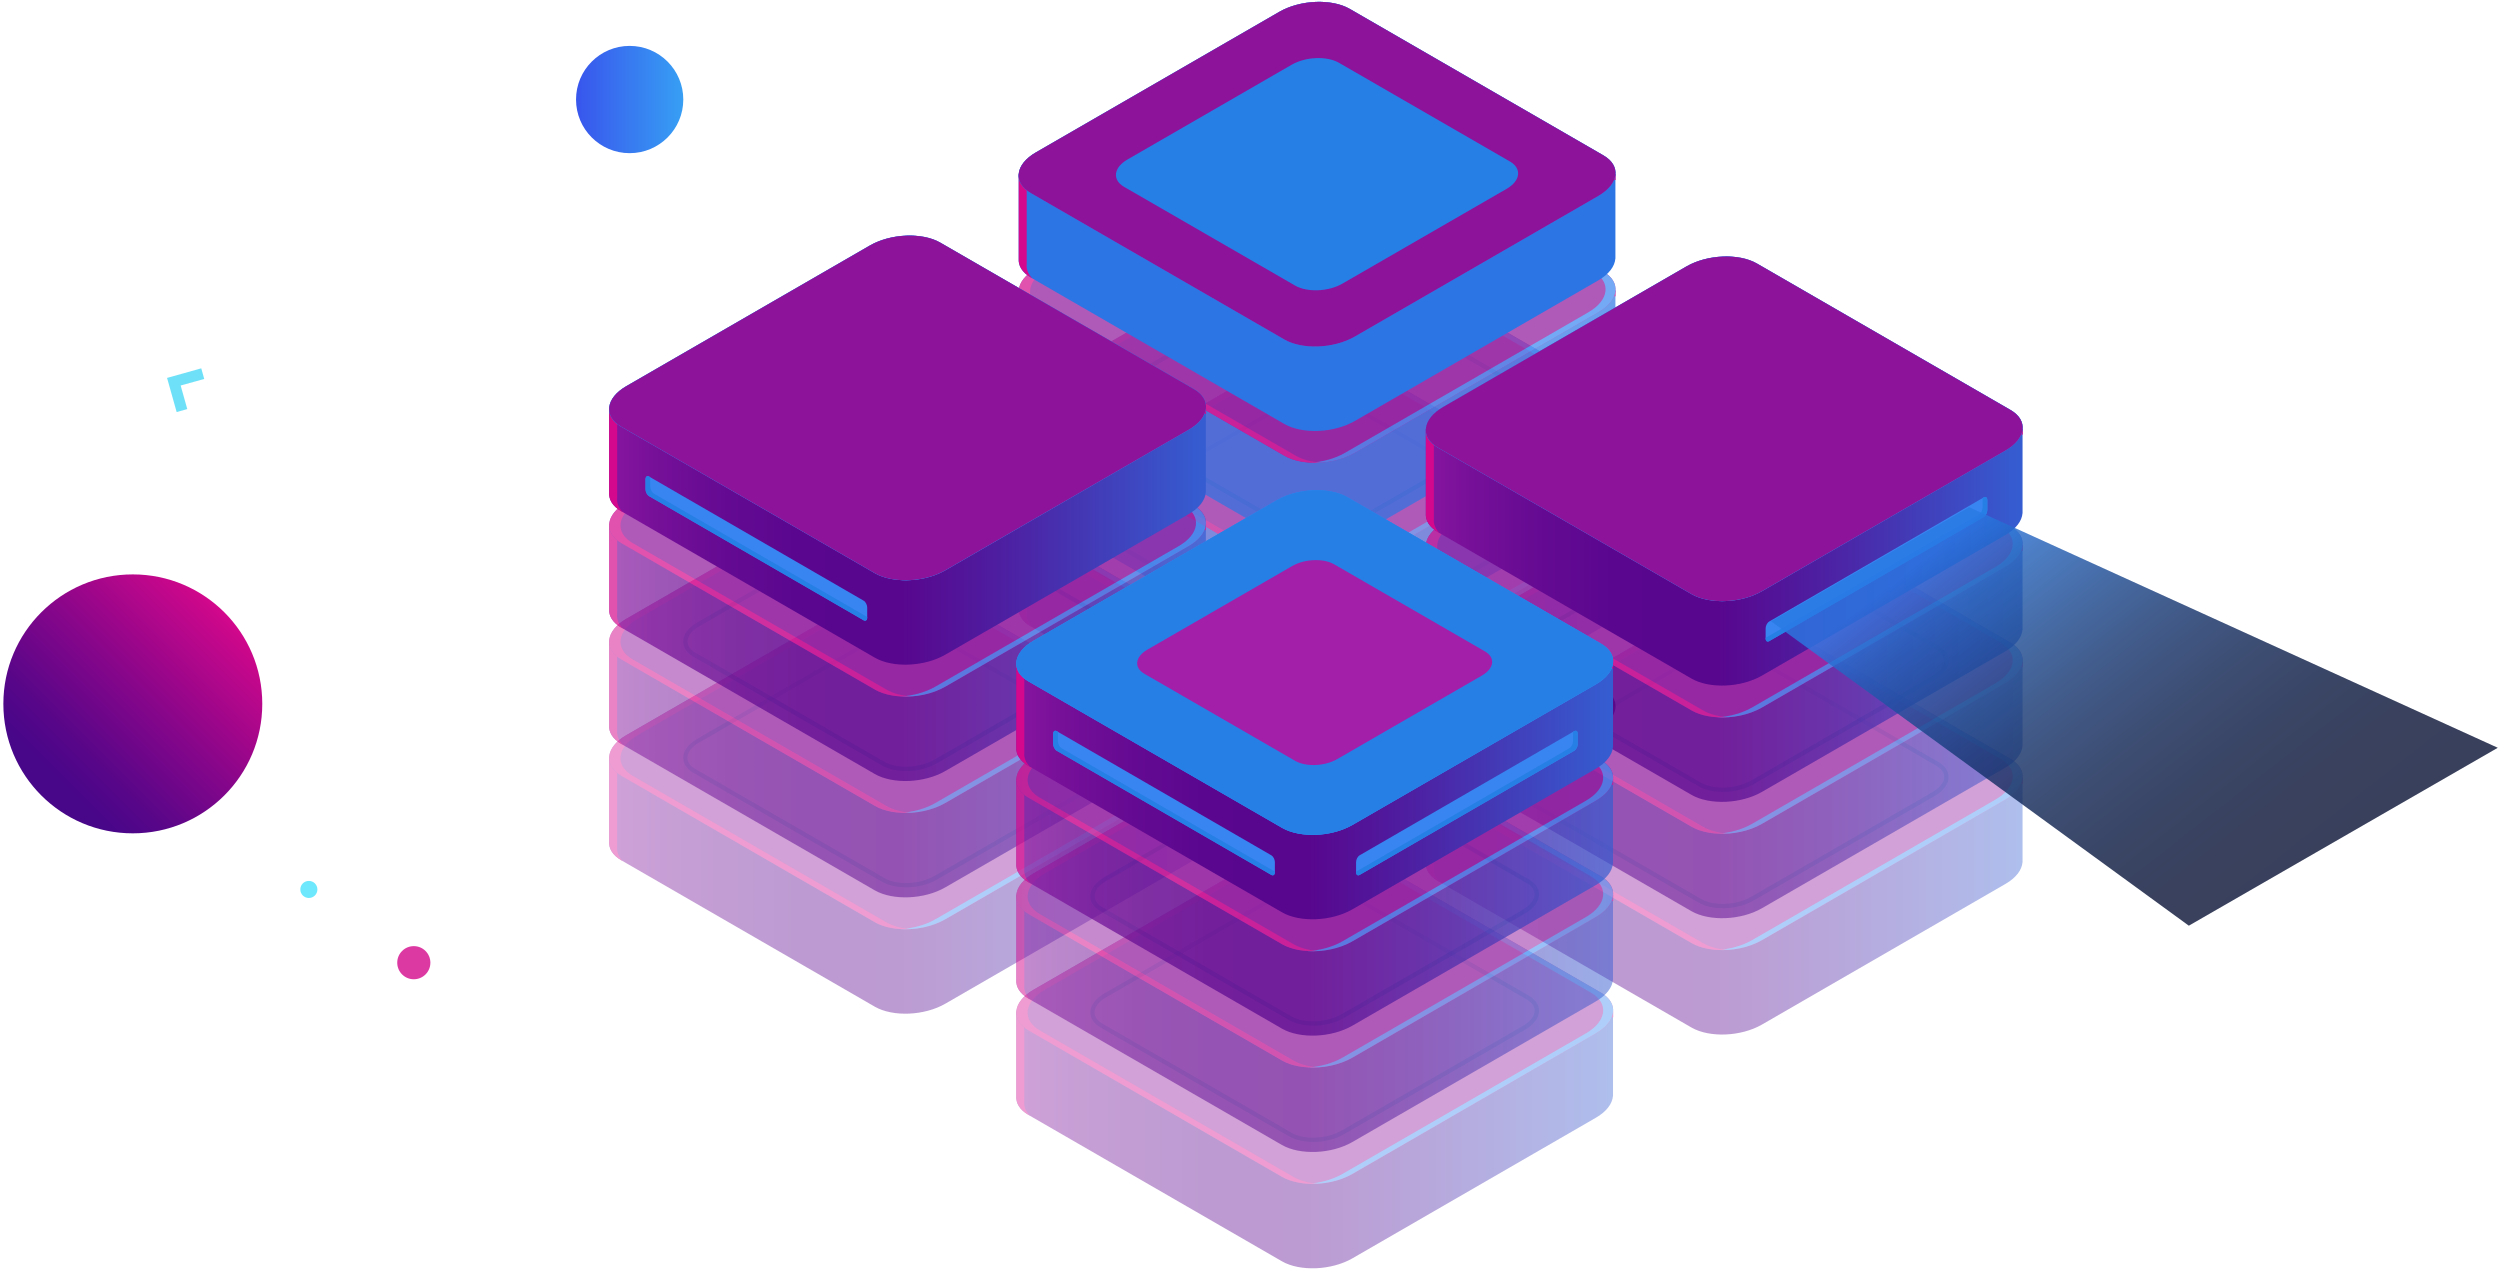 <svg width="463" height="235" viewBox="0 0 463 235" fill="none" xmlns="http://www.w3.org/2000/svg">
<path d="M237.885 161.624L190.915 134.499C187.573 132.575 187.994 129.197 191.853 126.973L236.948 100.93C240.807 98.706 246.638 98.465 249.98 100.389L296.95 127.514C300.292 129.437 299.872 132.816 296.012 135.04L250.917 161.083C247.058 163.307 241.228 163.548 237.885 161.624Z" fill="#0C0F38"/>
<g opacity="0.4">
<path d="M299.198 96.89H275.899L249.968 81.921C246.626 79.997 240.795 80.238 236.936 82.462L211.942 96.89H188.655V112.532C188.559 113.843 189.292 115.093 190.891 116.019L237.861 143.143C241.204 145.067 247.034 144.827 250.893 142.602L295.988 116.56C297.996 115.406 299.054 113.939 299.162 112.532H299.174V96.89H299.198Z" fill="url(#paint0_linear_6326_143)"/>
<path d="M190.146 113.603V97.96H213.432L238.426 83.532C242.285 81.308 248.116 81.067 251.458 82.991L277.39 97.96H299.21V96.878H275.911L249.98 81.909C246.637 79.985 240.807 80.226 236.948 82.45L211.954 96.878H188.667V112.52C188.571 113.831 189.304 115.081 190.903 116.007L191.167 116.163C190.41 115.394 190.073 114.504 190.134 113.603H190.146Z" fill="#D4088C"/>
<path d="M237.873 127.502L190.903 100.377C187.561 98.453 187.981 95.075 191.841 92.85L236.936 66.808C240.795 64.584 246.625 64.343 249.968 66.267L296.938 93.392C300.28 95.315 299.859 98.694 296 100.918L250.905 126.961C247.046 129.185 241.215 129.425 237.873 127.502Z" fill="url(#paint1_linear_6326_143)"/>
<path d="M296.938 93.391L249.968 66.267C248.236 65.269 245.844 64.86 243.392 64.992C245.171 65.101 246.842 65.521 248.128 66.267L295.099 93.391C298.441 95.315 298.02 98.694 294.161 100.918L249.066 126.961C247.203 128.031 244.894 128.644 242.61 128.776C245.435 128.944 248.537 128.331 250.905 126.961L296 100.918C299.859 98.694 300.28 95.327 296.938 93.391Z" fill="#3885F1"/>
<path d="M243.632 121.045C241.985 121.045 240.398 120.708 239.22 120.035L204.248 99.848C203.033 99.15 202.372 98.165 202.372 97.07C202.372 95.784 203.31 94.498 204.945 93.56L238.523 74.178C241.492 72.459 246.024 72.278 248.621 73.781L283.594 93.969C284.808 94.666 285.469 95.652 285.469 96.746C285.469 98.032 284.531 99.319 282.896 100.257L249.318 119.638C247.695 120.576 245.616 121.057 243.632 121.057V121.045ZM244.209 73.529C242.37 73.529 240.434 73.974 238.919 74.851L205.342 94.233C203.959 95.026 203.166 96.061 203.166 97.058C203.166 97.852 203.695 98.597 204.644 99.138L239.617 119.326C241.985 120.696 246.157 120.516 248.91 118.929L282.488 99.547C283.87 98.754 284.664 97.72 284.664 96.722C284.664 95.928 284.135 95.183 283.185 94.642L248.212 74.455C247.142 73.841 245.712 73.541 244.197 73.541L244.209 73.529Z" fill="#480689"/>
<path d="M239.989 127.501L193.018 100.377C189.676 98.453 190.097 95.075 193.956 92.85L239.051 66.808C240.878 65.75 243.163 65.148 245.399 65.004C242.538 64.8 239.352 65.413 236.947 66.808L191.852 92.85C187.993 95.075 187.572 98.441 190.915 100.377L237.885 127.501C239.64 128.511 242.081 128.92 244.569 128.764C242.85 128.644 241.251 128.223 240.001 127.501H239.989Z" fill="#D4088C"/>
</g>
<g opacity="0.5">
<path d="M299.198 75.344H275.899L249.968 60.375C246.626 58.452 240.795 58.692 236.936 60.916L211.942 75.344H188.655V90.987C188.559 92.297 189.292 93.548 190.891 94.474L237.861 121.598C241.204 123.522 247.034 123.281 250.893 121.057L295.988 95.015C297.996 93.86 299.054 92.394 299.162 90.987H299.174V75.344H299.198Z" fill="url(#paint2_linear_6326_143)"/>
<path d="M190.146 92.057V76.415H213.432L238.426 61.987C242.285 59.763 248.116 59.522 251.458 61.446L277.39 76.415H299.21V75.333H275.911L249.98 60.364C246.637 58.44 240.807 58.681 236.948 60.905L211.954 75.333H188.667V90.975C188.571 92.286 189.304 93.536 190.903 94.462L191.167 94.618C190.41 93.849 190.073 92.959 190.134 92.057H190.146Z" fill="#D4088C"/>
<path d="M237.873 105.956L190.903 78.832C187.561 76.908 187.981 73.529 191.841 71.305L236.936 45.263C240.795 43.038 246.625 42.798 249.968 44.722L296.938 71.846C300.28 73.77 299.859 77.148 296 79.373L250.905 105.415C247.046 107.64 241.215 107.88 237.873 105.956Z" fill="url(#paint3_linear_6326_143)"/>
<path d="M296.938 71.858L249.968 44.733C248.236 43.735 245.844 43.327 243.392 43.459C245.171 43.567 246.842 43.988 248.128 44.733L295.099 71.858C298.441 73.781 298.02 77.16 294.161 79.384L249.066 105.427C247.203 106.497 244.894 107.11 242.61 107.242C245.435 107.411 248.537 106.797 250.905 105.427L296 79.384C299.859 77.16 300.28 73.793 296.938 71.858Z" fill="#3885F1"/>
<path d="M243.632 99.499C241.985 99.499 240.398 99.163 239.22 98.49L204.248 78.302C203.033 77.605 202.372 76.619 202.372 75.525C202.372 74.239 203.31 72.952 204.945 72.014L238.523 52.633C241.504 50.913 246.036 50.733 248.621 52.236L283.594 72.423C284.808 73.12 285.469 74.106 285.469 75.2C285.469 76.487 284.531 77.773 282.896 78.711L249.318 98.093C247.695 99.031 245.616 99.512 243.632 99.512V99.499ZM239.617 97.792C241.985 99.163 246.157 98.983 248.91 97.395L282.488 78.014C283.87 77.22 284.664 76.186 284.664 75.188C284.664 74.395 284.135 73.649 283.185 73.108L248.212 52.921C245.844 51.551 241.672 51.731 238.919 53.318L205.342 72.7C203.959 73.493 203.166 74.527 203.166 75.525C203.166 76.319 203.695 77.064 204.644 77.605L239.617 97.792Z" fill="#480689"/>
<path d="M239.989 105.956L193.018 78.831C189.676 76.908 190.097 73.529 193.956 71.305L239.051 45.262C240.878 44.204 243.163 43.603 245.399 43.459C242.538 43.254 239.352 43.868 236.947 45.262L191.852 71.305C187.993 73.529 187.572 76.896 190.915 78.831L237.885 105.956C239.64 106.966 242.081 107.375 244.569 107.218C242.85 107.098 241.251 106.677 240.001 105.956H239.989Z" fill="#D4088C"/>
</g>
<g opacity="0.7">
<path d="M299.198 53.798H275.899L249.968 38.83C246.626 36.906 240.795 37.146 236.936 39.371L211.942 53.798H188.655V69.441C188.559 70.751 189.292 72.002 190.891 72.928L237.861 100.052C241.204 101.976 247.034 101.735 250.893 99.511L295.988 73.469C297.996 72.314 299.054 70.848 299.162 69.441H299.174V53.798H299.198Z" fill="url(#paint4_linear_6326_143)"/>
<path d="M190.146 70.523V54.881H213.432L238.426 40.453C242.285 38.228 248.116 37.988 251.458 39.912L277.39 54.881H299.21V53.798H275.911L249.98 38.83C246.637 36.906 240.807 37.146 236.948 39.371L211.954 53.798H188.667V69.441C188.571 70.751 189.304 72.002 190.903 72.928L191.167 73.084C190.41 72.314 190.073 71.425 190.134 70.523H190.146Z" fill="#D4088C"/>
<path d="M237.873 84.41L190.903 57.286C187.561 55.362 187.981 51.984 191.841 49.759L236.936 23.717C240.795 21.492 246.625 21.252 249.968 23.176L296.938 50.3C300.28 52.224 299.859 55.603 296 57.827L250.905 83.869C247.046 86.094 241.215 86.334 237.873 84.41Z" fill="url(#paint5_linear_6326_143)"/>
<path d="M296.938 50.312L249.968 23.187C248.236 22.189 245.844 21.781 243.392 21.913C245.171 22.021 246.842 22.442 248.128 23.187L295.099 50.312C298.441 52.236 298.02 55.614 294.161 57.839L249.066 83.881C247.203 84.951 244.894 85.564 242.61 85.696C245.435 85.865 248.537 85.252 250.905 83.881L296 57.839C299.859 55.614 300.28 52.248 296.938 50.312Z" fill="#3885F1"/>
<path d="M243.632 77.954C241.973 77.954 240.398 77.617 239.22 76.944L204.248 56.757C203.033 56.059 202.372 55.073 202.372 53.979C202.372 52.693 203.31 51.406 204.945 50.468L238.523 31.087C241.492 29.367 246.024 29.187 248.621 30.69L283.594 50.877C284.808 51.575 285.469 52.56 285.469 53.654C285.469 54.941 284.531 56.227 282.896 57.165L249.318 76.547C247.695 77.485 245.616 77.966 243.632 77.966V77.954ZM239.617 76.246C241.985 77.617 246.157 77.437 248.91 75.85L282.488 56.468C283.87 55.675 284.664 54.64 284.664 53.642C284.664 52.849 284.135 52.103 283.185 51.562L248.212 31.375C245.844 30.005 241.672 30.185 238.919 31.772L205.342 51.154C203.959 51.947 203.166 52.981 203.166 53.979C203.166 54.773 203.695 55.518 204.644 56.059L239.617 76.246Z" fill="#480689"/>
<path d="M239.989 84.41L193.019 57.285C189.677 55.362 190.097 51.983 193.956 49.759L239.051 23.716C240.879 22.658 243.163 22.057 245.399 21.913C242.538 21.709 239.352 22.322 236.948 23.716L191.853 49.759C187.993 51.983 187.573 55.35 190.915 57.285L237.885 84.41C239.64 85.42 242.081 85.829 244.57 85.672C242.85 85.552 241.251 85.131 240.001 84.41H239.989Z" fill="#D4088C"/>
</g>
<path d="M299.198 32.265H275.899L249.968 17.296C246.626 15.372 240.795 15.613 236.936 17.837L211.942 32.265H188.655V47.907C188.559 49.218 189.292 50.468 190.891 51.394L237.861 78.519C241.204 80.442 247.034 80.202 250.893 77.977L295.988 51.935C297.996 50.781 299.054 49.314 299.162 47.907H299.174V32.265H299.198Z" fill="url(#paint6_linear_6326_143)"/>
<path d="M190.146 48.977V33.335H213.432L238.426 18.907C242.285 16.683 248.116 16.442 251.458 18.366L277.39 33.335H299.21V32.253H275.911L249.98 17.284C246.637 15.36 240.807 15.601 236.948 17.825L211.954 32.253H188.667V47.895C188.571 49.206 189.304 50.456 190.903 51.382L191.167 51.538C190.41 50.769 190.073 49.879 190.134 48.977H190.146Z" fill="#D4088C"/>
<path d="M237.873 62.877L190.903 35.752C187.561 33.828 187.982 30.45 191.841 28.226L236.936 2.183C240.795 -0.041 246.626 -0.282 249.968 1.642L296.938 28.767C300.28 30.69 299.86 34.069 296 36.293L250.905 62.336C247.046 64.56 241.216 64.8 237.873 62.877Z" fill="url(#paint7_linear_6326_143)"/>
<path d="M296.938 28.767L249.968 1.642C248.236 0.644 245.844 0.235 243.392 0.367C245.171 0.476 246.842 0.896 248.128 1.642L295.099 28.767C298.441 30.69 298.02 34.069 294.161 36.293L249.066 62.336C247.203 63.406 244.894 64.019 242.61 64.151C245.435 64.319 248.537 63.706 250.905 62.336L296 36.293C299.859 34.069 300.28 30.702 296.938 28.767Z" fill="#3885F1"/>
<path d="M243.632 56.408C241.985 56.408 240.398 56.072 239.22 55.398L204.248 35.211C203.033 34.514 202.372 33.528 202.372 32.434C202.372 31.147 203.31 29.861 204.945 28.923L238.523 9.541C241.492 7.822 246.024 7.642 248.621 9.145L283.594 29.332C284.808 30.029 285.469 31.015 285.469 32.109C285.469 33.396 284.531 34.682 282.896 35.62L249.318 55.002C247.695 55.939 245.616 56.42 243.632 56.42V56.408ZM239.617 54.701C241.985 56.072 246.157 55.891 248.91 54.304L282.488 34.923C283.87 34.129 284.664 33.095 284.664 32.097C284.664 31.304 284.135 30.558 283.185 30.017L248.212 9.83C245.844 8.459 241.672 8.64 238.919 10.227L205.342 29.608C203.959 30.402 203.166 31.436 203.166 32.434C203.166 33.227 203.695 33.973 204.644 34.514L239.617 54.701Z" fill="url(#paint8_linear_6326_143)"/>
<path d="M239.989 62.876L193.019 35.752C189.677 33.828 190.097 30.45 193.956 28.225L239.051 2.183C240.879 1.125 243.163 0.523 245.399 0.379C242.538 0.175 239.352 0.788 236.948 2.183L191.853 28.225C187.993 30.45 187.573 33.816 190.915 35.752L237.885 62.876C239.64 63.886 242.081 64.295 244.57 64.139C242.85 64.019 241.251 63.598 240.001 62.876H239.989Z" fill="#3885F1"/>
<g opacity="0.4">
<path d="M374.601 144.046H351.302L325.371 129.077C322.028 127.153 316.198 127.394 312.339 129.618L287.345 144.046H264.058V159.688C263.961 160.999 264.695 162.249 266.294 163.175L313.264 190.3C316.606 192.223 322.437 191.983 326.296 189.759L371.391 163.716C373.399 162.562 374.457 161.095 374.565 159.688H374.577V144.046H374.601Z" fill="url(#paint9_linear_6326_143)"/>
<path d="M265.549 160.759V145.116H288.835L313.829 130.689C317.689 128.464 323.519 128.224 326.861 130.147L352.793 145.116H374.613V144.034H351.314L325.383 129.065C322.041 127.142 316.21 127.382 312.351 129.606L287.357 144.034H264.07V159.677C263.974 160.987 264.707 162.238 266.306 163.163L266.57 163.32C265.813 162.55 265.476 161.661 265.537 160.759H265.549Z" fill="#D4088C"/>
<path d="M313.276 174.657L266.306 147.533C262.964 145.609 263.385 142.231 267.244 140.006L312.339 113.964C316.198 111.74 322.028 111.499 325.371 113.423L372.341 140.547C375.683 142.471 375.262 145.85 371.403 148.074L326.308 174.116C322.449 176.341 316.618 176.581 313.276 174.657Z" fill="url(#paint10_linear_6326_143)"/>
<path d="M372.341 140.548L325.371 113.423C323.64 112.425 321.247 112.016 318.795 112.149C320.574 112.257 322.245 112.678 323.531 113.423L370.502 140.548C373.844 142.471 373.423 145.85 369.564 148.074L324.469 174.117C322.606 175.187 320.297 175.8 318.013 175.932C320.838 176.101 323.94 175.487 326.308 174.117L371.403 148.074C375.263 145.85 375.683 142.483 372.341 140.548Z" fill="#3885F1"/>
<path d="M319.035 168.201C317.388 168.201 315.801 167.865 314.623 167.191L279.651 147.004C278.436 146.307 277.775 145.321 277.775 144.227C277.775 142.94 278.713 141.654 280.348 140.716L313.926 121.334C316.895 119.615 321.427 119.435 324.024 120.938L358.997 141.125C360.211 141.822 360.872 142.808 360.872 143.902C360.872 145.189 359.934 146.475 358.299 147.413L324.722 166.794C323.099 167.732 321.019 168.213 319.035 168.213V168.201ZM319.612 120.685C317.773 120.685 315.837 121.13 314.322 122.008L280.745 141.389C279.362 142.183 278.569 143.217 278.569 144.215C278.569 145.008 279.098 145.754 280.047 146.295L315.02 166.482C317.388 167.853 321.56 167.672 324.313 166.085L357.891 146.704C359.273 145.91 360.067 144.876 360.067 143.878C360.067 143.085 359.538 142.339 358.588 141.798L323.616 121.611C322.546 120.998 321.115 120.697 319.6 120.697L319.612 120.685Z" fill="#480689"/>
<path d="M315.392 174.658L268.421 147.533C265.079 145.609 265.5 142.231 269.359 140.006L314.454 113.964C316.282 112.906 318.566 112.305 320.802 112.16C317.941 111.956 314.755 112.569 312.35 113.964L267.255 140.006C263.396 142.231 262.975 145.597 266.318 147.533L313.288 174.658C315.043 175.667 317.484 176.076 319.972 175.92C318.253 175.8 316.654 175.379 315.404 174.658H315.392Z" fill="#D4088C"/>
</g>
<g opacity="0.5">
<path d="M374.601 122.5H351.302L325.371 107.531C322.028 105.607 316.198 105.848 312.339 108.072L287.345 122.5H264.058V138.143C263.961 139.453 264.695 140.703 266.294 141.629L313.264 168.754C316.606 170.678 322.437 170.437 326.296 168.213L371.391 142.17C373.399 141.016 374.457 139.549 374.565 138.143H374.577V122.5H374.601Z" fill="url(#paint11_linear_6326_143)"/>
<path d="M265.549 139.212V123.57H288.835L313.829 109.142C317.689 106.918 323.519 106.677 326.861 108.601L352.793 123.57H374.613V122.488H351.314L325.383 107.519C322.041 105.595 316.21 105.836 312.351 108.06L287.357 122.488H264.07V138.13C263.974 139.441 264.707 140.691 266.306 141.617L266.57 141.773C265.813 141.004 265.476 140.114 265.537 139.212H265.549Z" fill="#D4088C"/>
<path d="M313.276 153.112L266.306 125.987C262.964 124.064 263.385 120.685 267.244 118.461L312.339 92.418C316.198 90.194 322.028 89.954 325.371 91.877L372.341 119.002C375.683 120.926 375.262 124.304 371.403 126.529L326.308 152.571C322.449 154.795 316.618 155.036 313.276 153.112Z" fill="url(#paint12_linear_6326_143)"/>
<path d="M372.341 119.013L325.371 91.888C323.64 90.891 321.247 90.482 318.795 90.614C320.574 90.722 322.245 91.143 323.531 91.888L370.502 119.013C373.844 120.937 373.423 124.315 369.564 126.54L324.469 152.582C322.606 153.652 320.297 154.265 318.013 154.398C320.838 154.566 323.94 153.953 326.308 152.582L371.403 126.54C375.263 124.315 375.683 120.949 372.341 119.013Z" fill="#3885F1"/>
<path d="M319.035 146.655C317.388 146.655 315.801 146.318 314.623 145.645L279.651 125.458C278.436 124.76 277.775 123.774 277.775 122.68C277.775 121.394 278.713 120.107 280.348 119.17L313.926 99.788C316.907 98.069 321.427 97.888 324.024 99.391L358.997 119.578C360.211 120.276 360.872 121.262 360.872 122.356C360.872 123.642 359.934 124.929 358.299 125.867L324.722 145.248C323.099 146.186 321.019 146.667 319.035 146.667V146.655ZM315.02 144.947C317.388 146.318 321.56 146.138 324.313 144.551L357.891 125.169C359.273 124.376 360.067 123.342 360.067 122.344C360.067 121.55 359.538 120.805 358.588 120.264L323.616 100.077C321.247 98.706 317.075 98.886 314.322 100.473L280.745 119.855C279.362 120.648 278.569 121.682 278.569 122.68C278.569 123.474 279.098 124.219 280.047 124.76L315.02 144.947Z" fill="#480689"/>
<path d="M315.392 153.112L268.421 125.987C265.079 124.063 265.5 120.685 269.359 118.461L314.454 92.418C316.282 91.36 318.566 90.759 320.802 90.615C317.941 90.41 314.755 91.023 312.35 92.418L267.255 118.461C263.396 120.685 262.975 124.051 266.318 125.987L313.288 153.112C315.043 154.122 317.484 154.53 319.972 154.374C318.253 154.254 316.654 153.833 315.404 153.112H315.392Z" fill="#D4088C"/>
</g>
<g opacity="0.7">
<path d="M374.601 100.955H351.302L325.371 85.986C322.028 84.062 316.198 84.303 312.339 86.527L287.345 100.955H264.058V116.598C263.961 117.908 264.695 119.159 266.294 120.084L313.264 147.209C316.606 149.133 322.437 148.892 326.296 146.668L371.391 120.625C373.399 119.471 374.457 118.004 374.565 116.598H374.577V100.955H374.601Z" fill="url(#paint13_linear_6326_143)"/>
<path d="M265.549 117.68V102.037H288.835L313.829 87.609C317.689 85.385 323.519 85.145 326.861 87.068L352.793 102.037H374.613V100.955H351.314L325.383 85.986C322.041 84.062 316.21 84.303 312.351 86.527L287.357 100.955H264.07V116.598C263.974 117.908 264.707 119.159 266.306 120.084L266.57 120.241C265.813 119.471 265.476 118.581 265.537 117.68H265.549Z" fill="#D4088C"/>
<path d="M313.276 131.566L266.306 104.442C262.964 102.518 263.385 99.139 267.244 96.915L312.339 70.873C316.198 68.648 322.028 68.408 325.371 70.332L372.341 97.456C375.683 99.38 375.262 102.758 371.403 104.983L326.308 131.025C322.449 133.249 316.618 133.49 313.276 131.566Z" fill="url(#paint14_linear_6326_143)"/>
<path d="M372.341 97.468L325.371 70.343C323.64 69.345 321.247 68.936 318.795 69.069C320.574 69.177 322.245 69.598 323.531 70.343L370.502 97.468C373.844 99.391 373.423 102.77 369.564 104.994L324.469 131.037C322.606 132.107 320.297 132.72 318.013 132.852C320.838 133.021 323.94 132.407 326.308 131.037L371.403 104.994C375.263 102.77 375.683 99.403 372.341 97.468Z" fill="#3885F1"/>
<path d="M319.035 125.109C317.388 125.109 315.801 124.773 314.623 124.099L279.651 103.912C278.436 103.215 277.775 102.229 277.775 101.135C277.775 99.848 278.713 98.562 280.348 97.624L313.926 78.243C316.895 76.523 321.427 76.343 324.024 77.846L358.997 98.033C360.211 98.73 360.872 99.716 360.872 100.81C360.872 102.097 359.934 103.383 358.299 104.321L324.722 123.703C323.099 124.64 321.019 125.121 319.035 125.121V125.109ZM315.02 123.402C317.388 124.773 321.56 124.592 324.313 123.005L357.891 103.624C359.273 102.83 360.067 101.796 360.067 100.798C360.067 100.005 359.538 99.259 358.588 98.718L323.616 78.531C321.247 77.16 317.075 77.341 314.322 78.928L280.745 98.309C279.362 99.103 278.569 100.137 278.569 101.135C278.569 101.928 279.098 102.674 280.047 103.215L315.02 123.402Z" fill="#480689"/>
<path d="M315.392 131.566L268.421 104.442C265.079 102.518 265.5 99.139 269.359 96.915L314.454 70.873C316.282 69.815 318.566 69.213 320.802 69.069C317.941 68.865 314.755 69.478 312.35 70.873L267.255 96.915C263.396 99.139 262.975 102.506 266.318 104.442L313.288 131.566C315.043 132.576 317.484 132.985 319.972 132.829C318.253 132.708 316.654 132.288 315.404 131.566H315.392Z" fill="#D4088C"/>
</g>
<path d="M374.601 79.421H351.302L325.371 64.452C322.028 62.528 316.198 62.768 312.339 64.993L287.345 79.421H264.058V95.063C263.961 96.374 264.695 97.624 266.294 98.55L313.264 125.674C316.606 127.598 322.437 127.357 326.296 125.133L371.391 99.091C373.399 97.936 374.457 96.47 374.565 95.063H374.577V79.421H374.601Z" fill="url(#paint15_linear_6326_143)"/>
<path d="M265.549 96.133V80.491H288.835L313.829 66.063C317.689 63.839 323.519 63.598 326.861 65.522L352.793 80.491H374.613V79.409H351.314L325.383 64.44C322.041 62.516 316.21 62.757 312.351 64.981L287.357 79.409H264.07V95.051C263.974 96.362 264.707 97.612 266.306 98.538L266.57 98.694C265.813 97.925 265.476 97.035 265.537 96.133H265.549Z" fill="#D4088C"/>
<path d="M313.276 110.031L266.306 82.907C262.963 80.983 263.384 77.605 267.243 75.38L312.338 49.338C316.197 47.114 322.028 46.873 325.37 48.797L372.341 75.921C375.683 77.845 375.262 81.224 371.403 83.448L326.308 109.49C322.449 111.715 316.618 111.955 313.276 110.031Z" fill="url(#paint16_linear_6326_143)"/>
<path d="M372.341 75.922L325.371 48.798C323.64 47.8 321.247 47.391 318.795 47.523C320.574 47.631 322.245 48.052 323.531 48.798L370.502 75.922C373.844 77.846 373.423 81.225 369.564 83.449L324.469 109.491C322.606 110.561 320.297 111.175 318.013 111.307C320.838 111.475 323.94 110.862 326.308 109.491L371.403 83.449C375.263 81.225 375.683 77.858 372.341 75.922Z" fill="#3885F1"/>
<path d="M319.035 103.564C317.388 103.564 315.801 103.227 314.623 102.554L279.651 82.367C278.436 81.669 277.775 80.684 277.775 79.59C277.775 78.303 278.713 77.016 280.348 76.079L313.926 56.697C316.907 54.978 321.427 54.797 324.024 56.3L358.997 76.487C360.211 77.185 360.872 78.171 360.872 79.265C360.872 80.551 359.934 81.838 358.299 82.776L324.722 102.157C323.099 103.095 321.019 103.576 319.035 103.576V103.564ZM315.02 101.857C317.388 103.227 321.56 103.047 324.313 101.46L357.891 82.078C359.273 81.285 360.067 80.251 360.067 79.253C360.067 78.459 359.538 77.714 358.588 77.173L323.616 56.986C321.247 55.615 317.075 55.795 314.322 57.383L280.745 76.764C279.362 77.558 278.569 78.592 278.569 79.59C278.569 80.383 279.098 81.129 280.047 81.67L315.02 101.857Z" fill="url(#paint17_linear_6326_143)"/>
<path d="M315.392 110.032L268.421 82.907C265.079 80.984 265.5 77.605 269.359 75.381L314.454 49.339C316.281 48.28 318.566 47.679 320.802 47.535C317.94 47.331 314.755 47.944 312.35 49.339L267.255 75.381C263.396 77.605 262.975 80.972 266.317 82.907L313.288 110.032C315.043 111.042 317.484 111.451 319.972 111.295C318.253 111.174 316.654 110.753 315.404 110.032H315.392Z" fill="#3885F1"/>
<path d="M327.655 118.737L367.388 95.749C367.749 95.544 368.049 94.979 368.049 94.486V92.611C368.049 92.13 367.749 91.901 367.388 92.118L327.655 115.106C327.294 115.311 326.994 115.876 326.994 116.369V118.244C326.994 118.725 327.294 118.954 327.655 118.737Z" fill="#3885F1"/>
<path d="M366.51 95.256C366.871 95.052 367.172 94.487 367.172 93.993V92.238L367.388 92.118C367.749 91.913 368.049 92.13 368.049 92.611V94.487C368.049 94.967 367.749 95.532 367.388 95.749L327.655 118.737C327.294 118.942 326.994 118.725 326.994 118.245V118.124L366.51 95.268V95.256Z" fill="#267FE5"/>
<g opacity="0.4">
<path d="M223.351 140.185H200.052L174.12 125.216C170.778 123.293 164.947 123.533 161.088 125.757L136.094 140.185H112.807V155.828C112.711 157.138 113.444 158.389 115.043 159.314L162.014 186.439C165.356 188.363 171.187 188.122 175.046 185.898L220.141 159.855C222.148 158.701 223.206 157.234 223.315 155.828H223.327V140.185H223.351Z" fill="url(#paint18_linear_6326_143)"/>
<path d="M114.298 156.898V141.256H137.585L162.579 126.828C166.438 124.603 172.269 124.363 175.611 126.287L201.542 141.256H223.363V140.174H200.064L174.132 125.205C170.79 123.281 164.959 123.521 161.1 125.746L136.106 140.174H112.819V155.816C112.723 157.126 113.456 158.377 115.055 159.303L115.32 159.459C114.562 158.689 114.226 157.8 114.286 156.898H114.298Z" fill="#D4088C"/>
<path d="M162.038 170.797L115.067 143.673C111.725 141.749 112.146 138.37 116.005 136.146L161.1 110.103C164.959 107.879 170.79 107.639 174.132 109.562L221.102 136.687C224.444 138.611 224.024 141.989 220.165 144.214L175.07 170.256C171.21 172.48 165.38 172.721 162.038 170.797Z" fill="url(#paint19_linear_6326_143)"/>
<path d="M221.09 136.687L174.12 109.562C172.389 108.564 169.996 108.156 167.544 108.288C169.323 108.396 170.994 108.817 172.281 109.562L219.251 136.687C222.593 138.611 222.172 141.989 218.313 144.213L173.218 170.256C171.355 171.326 169.047 171.939 166.762 172.071C169.588 172.24 172.689 171.627 175.058 170.256L220.153 144.213C224.012 141.989 224.433 138.623 221.09 136.687Z" fill="#3885F1"/>
<path d="M167.784 164.328C166.137 164.328 164.55 163.991 163.372 163.318L128.4 143.131C127.186 142.434 126.524 141.448 126.524 140.354C126.524 139.067 127.462 137.781 129.097 136.843L162.675 117.461C165.656 115.742 170.189 115.562 172.774 117.065L207.746 137.252C208.96 137.949 209.621 138.935 209.621 140.029C209.621 141.316 208.684 142.602 207.049 143.54L173.471 162.921C171.848 163.859 169.768 164.34 167.784 164.34V164.328ZM163.769 162.621C166.137 163.991 170.309 163.811 173.062 162.224L206.64 142.843C208.022 142.049 208.816 141.015 208.816 140.017C208.816 139.224 208.287 138.478 207.337 137.925L172.365 117.738C169.996 116.367 165.825 116.548 163.072 118.135L129.494 137.516C128.111 138.31 127.318 139.344 127.318 140.342C127.318 141.135 127.847 141.881 128.797 142.422L163.769 162.609V162.621Z" fill="#480689"/>
<path d="M164.141 170.797L117.171 143.672C113.829 141.748 114.25 138.37 118.109 136.146L163.204 110.103C165.031 109.045 167.315 108.444 169.551 108.3C166.69 108.095 163.504 108.708 161.1 110.103L116.005 136.146C112.146 138.37 111.725 141.736 115.067 143.672L162.038 170.797C163.793 171.807 166.233 172.215 168.722 172.059C167.003 171.939 165.404 171.518 164.153 170.797H164.141Z" fill="#D4088C"/>
</g>
<g opacity="0.5">
<path d="M223.351 118.64H200.052L174.12 103.671C170.778 101.747 164.947 101.988 161.088 104.212L136.094 118.64H112.807V134.282C112.711 135.593 113.444 136.843 115.043 137.769L162.014 164.893C165.356 166.817 171.187 166.577 175.046 164.352L220.141 138.31C222.148 137.156 223.206 135.689 223.315 134.282H223.327V118.64H223.351Z" fill="url(#paint20_linear_6326_143)"/>
<path d="M114.298 135.353V119.71H137.585L162.579 105.282C166.438 103.058 172.269 102.817 175.611 104.741L201.542 119.71H223.363V118.628H200.064L174.132 103.659C170.79 101.735 164.959 101.976 161.1 104.2L136.106 118.628H112.819V134.27C112.723 135.581 113.456 136.831 115.055 137.757L115.32 137.914C114.562 137.144 114.226 136.254 114.286 135.353H114.298Z" fill="#D4088C"/>
<path d="M162.038 149.252L115.067 122.127C111.725 120.203 112.146 116.825 116.005 114.601L161.1 88.558C164.959 86.334 170.79 86.093 174.132 88.017L221.102 115.142C224.444 117.065 224.024 120.444 220.165 122.668L175.07 148.711C171.21 150.935 165.38 151.175 162.038 149.252Z" fill="url(#paint21_linear_6326_143)"/>
<path d="M221.09 115.153L174.12 88.029C172.389 87.031 169.996 86.622 167.544 86.754C169.323 86.862 170.994 87.283 172.281 88.029L219.251 115.153C222.593 117.077 222.172 120.455 218.313 122.68L173.218 148.722C171.355 149.792 169.047 150.405 166.762 150.538C169.588 150.706 172.689 150.093 175.058 148.722L220.153 122.68C224.012 120.455 224.433 117.089 221.09 115.153Z" fill="#3885F1"/>
<path d="M167.784 142.795C166.137 142.795 164.55 142.458 163.372 141.785L128.4 121.598C127.186 120.9 126.524 119.915 126.524 118.82C126.524 117.534 127.462 116.247 129.097 115.31L162.675 95.928C165.656 94.209 170.189 94.028 172.774 95.531L207.746 115.718C208.96 116.416 209.621 117.402 209.621 118.496C209.621 119.782 208.684 121.069 207.049 122.007L173.471 141.388C171.848 142.326 169.768 142.807 167.784 142.807V142.795ZM168.361 95.279C166.522 95.279 164.586 95.724 163.072 96.601L129.494 115.983C128.111 116.777 127.318 117.811 127.318 118.808C127.318 119.602 127.847 120.347 128.797 120.888L163.769 141.076C166.137 142.446 170.309 142.266 173.062 140.679L206.64 121.297C208.022 120.504 208.816 119.47 208.816 118.472C208.816 117.678 208.287 116.933 207.337 116.392L172.365 96.205C171.295 95.591 169.864 95.279 168.349 95.279H168.361Z" fill="#480689"/>
<path d="M164.141 149.251L117.171 122.127C113.829 120.203 114.25 116.824 118.109 114.6L163.204 88.558C165.031 87.5 167.315 86.898 169.551 86.754C166.69 86.55 163.504 87.163 161.1 88.558L116.005 114.6C112.146 116.824 111.725 120.191 115.067 122.127L162.038 149.251C163.793 150.261 166.233 150.67 168.722 150.514C167.003 150.394 165.404 149.973 164.153 149.251H164.141Z" fill="#D4088C"/>
</g>
<g opacity="0.7">
<path d="M223.351 97.094H200.052L174.12 82.125C170.778 80.201 164.947 80.442 161.088 82.666L136.094 97.094H112.807V112.736C112.711 114.047 113.444 115.297 115.043 116.223L162.014 143.348C165.356 145.271 171.187 145.031 175.046 142.807L220.141 116.764C222.148 115.61 223.206 114.143 223.315 112.736H223.327V97.094H223.351Z" fill="url(#paint22_linear_6326_143)"/>
<path d="M114.298 113.818V98.176H137.585L162.579 83.748C166.438 81.524 172.269 81.283 175.611 83.207L201.542 98.176H223.363V97.094H200.064L174.132 82.125C170.79 80.201 164.959 80.442 161.1 82.666L136.106 97.094H112.819V112.736C112.723 114.047 113.456 115.297 115.055 116.223L115.32 116.379C114.562 115.61 114.226 114.72 114.286 113.818H114.298Z" fill="#D4088C"/>
<path d="M162.038 127.706L115.067 100.581C111.725 98.657 112.146 95.279 116.005 93.055L161.1 67.012C164.959 64.788 170.79 64.547 174.132 66.471L221.102 93.596C224.444 95.519 224.024 98.898 220.165 101.122L175.07 127.165C171.21 129.389 165.38 129.63 162.038 127.706Z" fill="url(#paint23_linear_6326_143)"/>
<path d="M221.09 93.607L174.12 66.483C172.389 65.485 169.996 65.076 167.544 65.208C169.323 65.317 170.994 65.737 172.281 66.483L219.251 93.607C222.593 95.531 222.172 98.909 218.313 101.134L173.218 127.176C171.355 128.246 169.047 128.86 166.762 128.992C169.588 129.16 172.689 128.547 175.058 127.176L220.153 101.134C224.012 98.909 224.433 95.543 221.09 93.607Z" fill="#3885F1"/>
<path d="M167.784 121.249C166.137 121.249 164.55 120.912 163.372 120.239L128.4 100.052C127.186 99.355 126.524 98.369 126.524 97.275C126.524 95.988 127.462 94.702 129.097 93.764L162.675 74.382C165.656 72.663 170.177 72.483 172.774 73.986L207.746 94.173C208.96 94.87 209.621 95.856 209.621 96.95C209.621 98.236 208.684 99.523 207.049 100.461L173.471 119.842C171.848 120.78 169.768 121.261 167.784 121.261V121.249ZM168.361 73.733C166.522 73.733 164.586 74.178 163.072 75.055L129.494 94.437C128.111 95.231 127.318 96.265 127.318 97.263C127.318 98.056 127.847 98.802 128.797 99.343L163.769 119.53C166.137 120.9 170.309 120.72 173.062 119.133L206.64 99.751C208.022 98.958 208.816 97.924 208.816 96.926C208.816 96.132 208.287 95.387 207.337 94.846L172.365 74.659C171.295 74.046 169.864 73.745 168.349 73.745L168.361 73.733Z" fill="#480689"/>
<path d="M164.141 127.705L117.171 100.581C113.829 98.657 114.25 95.279 118.109 93.054L163.204 67.012C165.031 65.954 167.315 65.353 169.551 65.208C166.69 65.004 163.504 65.617 161.1 67.012L116.005 93.054C112.146 95.279 111.725 98.645 115.067 100.581L162.038 127.705C163.793 128.715 166.233 129.124 168.722 128.968C167.003 128.848 165.404 128.427 164.153 127.705H164.141Z" fill="#D4088C"/>
</g>
<path d="M223.351 75.548H200.052L174.12 60.579C170.778 58.655 164.947 58.896 161.088 61.12L136.094 75.548H112.807V91.19C112.711 92.501 113.444 93.751 115.043 94.677L162.014 121.802C165.356 123.725 171.187 123.485 175.046 121.261L220.141 95.218C222.148 94.064 223.206 92.597 223.315 91.19H223.327V75.548H223.351Z" fill="url(#paint24_linear_6326_143)"/>
<path d="M114.298 92.272V76.63H137.585L162.579 62.202C166.438 59.978 172.269 59.737 175.611 61.661L201.542 76.63H223.363V75.548H200.064L174.132 60.579C170.79 58.655 164.959 58.896 161.1 61.12L136.106 75.548H112.819V91.19C112.723 92.501 113.456 93.751 115.055 94.677L115.32 94.833C114.562 94.064 114.226 93.174 114.286 92.272H114.298Z" fill="#D4088C"/>
<path d="M162.038 106.16L115.067 79.035C111.725 77.112 112.146 73.733 116.005 71.509L161.1 45.466C164.959 43.242 170.79 43.002 174.132 44.925L221.102 72.05C224.444 73.974 224.024 77.352 220.165 79.576L175.07 105.619C171.21 107.843 165.38 108.084 162.038 106.16Z" fill="url(#paint25_linear_6326_143)"/>
<path d="M221.09 72.061L174.12 44.937C172.389 43.939 169.996 43.53 167.544 43.662C169.323 43.771 170.994 44.191 172.281 44.937L219.251 72.061C222.593 73.985 222.172 77.364 218.313 79.588L173.218 105.63C171.355 106.7 169.047 107.314 166.762 107.446C169.588 107.614 172.689 107.001 175.058 105.63L220.153 79.588C224.012 77.364 224.433 73.997 221.09 72.061Z" fill="#3885F1"/>
<path d="M167.784 99.703C166.137 99.703 164.55 99.367 163.372 98.693L128.4 78.506C127.186 77.809 126.524 76.823 126.524 75.729C126.524 74.442 127.462 73.156 129.097 72.218L162.675 52.836C165.656 51.117 170.189 50.937 172.774 52.44L207.746 72.627C208.96 73.324 209.621 74.31 209.621 75.404C209.621 76.691 208.684 77.977 207.049 78.915L173.471 98.296C171.848 99.234 169.768 99.715 167.784 99.715V99.703ZM163.769 97.996C166.137 99.367 170.309 99.186 173.062 97.599L206.64 78.218C208.022 77.424 208.816 76.39 208.816 75.392C208.816 74.599 208.287 73.853 207.337 73.312L172.365 53.125C169.996 51.754 165.825 51.935 163.072 53.522L129.494 72.903C128.111 73.697 127.318 74.731 127.318 75.729C127.318 76.522 127.847 77.268 128.797 77.809L163.769 97.996Z" fill="url(#paint26_linear_6326_143)"/>
<path d="M164.141 106.16L117.171 79.035C113.829 77.112 114.25 73.733 118.109 71.509L163.204 45.466C165.031 44.408 167.315 43.807 169.551 43.663C166.69 43.459 163.504 44.072 161.1 45.466L116.005 71.509C112.146 73.733 111.725 77.1 115.067 79.035L162.038 106.16C163.793 107.17 166.233 107.579 168.722 107.422C167.003 107.302 165.404 106.881 164.153 106.16H164.141Z" fill="#3885F1"/>
<path d="M159.946 114.877L120.213 91.888C119.852 91.684 119.552 91.119 119.552 90.626V88.75C119.552 88.269 119.852 88.041 120.213 88.257L159.946 111.246C160.307 111.45 160.607 112.015 160.607 112.508V114.384C160.607 114.865 160.307 115.093 159.946 114.877Z" fill="#3885F1"/>
<path d="M121.09 91.396C120.73 91.191 120.429 90.626 120.429 90.133V88.378L120.213 88.257C119.852 88.053 119.552 88.27 119.552 88.751V90.626C119.552 91.107 119.852 91.672 120.213 91.889L159.946 114.877C160.307 115.082 160.607 114.865 160.607 114.384V114.264L121.09 91.408V91.396Z" fill="#267FE5"/>
<g opacity="0.4">
<path d="M298.753 187.341H275.455L249.523 172.372C246.181 170.448 240.35 170.689 236.491 172.913L211.497 187.341H188.21V202.983C188.114 204.294 188.847 205.544 190.446 206.47L237.417 233.595C240.759 235.518 246.589 235.278 250.449 233.054L295.544 207.011C297.551 205.857 298.609 204.39 298.717 202.983H298.729V187.341H298.753Z" fill="url(#paint27_linear_6326_143)"/>
<path d="M189.701 204.053V188.411H212.988L237.982 173.983C241.841 171.759 247.671 171.518 251.014 173.442L276.945 188.411H298.765V187.329H275.467L249.535 172.36C246.193 170.436 240.362 170.677 236.503 172.901L211.509 187.329H188.222V202.971C188.126 204.282 188.859 205.532 190.458 206.458L190.723 206.614C189.965 205.845 189.629 204.955 189.689 204.053H189.701Z" fill="#D4088C"/>
<path d="M237.44 217.953L190.47 190.828C187.128 188.905 187.548 185.526 191.407 183.302L236.502 157.259C240.362 155.035 246.192 154.794 249.534 156.718L296.505 183.843C299.847 185.766 299.426 189.145 295.567 191.369L250.472 217.412C246.613 219.636 240.782 219.877 237.44 217.953Z" fill="url(#paint28_linear_6326_143)"/>
<path d="M296.493 183.842L249.523 156.718C247.792 155.72 245.399 155.311 242.947 155.443C244.726 155.551 246.397 155.972 247.683 156.718L294.654 183.842C297.996 185.766 297.575 189.144 293.716 191.369L248.621 217.411C246.758 218.481 244.449 219.094 242.165 219.227C244.99 219.395 248.092 218.782 250.461 217.411L295.556 191.369C299.415 189.144 299.835 185.778 296.493 183.842Z" fill="#3885F1"/>
<path d="M243.187 211.484C241.54 211.484 239.953 211.147 238.775 210.474L203.803 190.287C202.588 189.589 201.927 188.604 201.927 187.509C201.927 186.223 202.865 184.936 204.5 183.999L238.078 164.617C241.047 162.898 245.58 162.717 248.176 164.22L283.149 184.407C284.363 185.105 285.024 186.091 285.024 187.185C285.024 188.471 284.086 189.758 282.451 190.696L248.874 210.077C247.251 211.015 245.171 211.496 243.187 211.496V211.484ZM239.172 209.777C241.54 211.147 245.712 210.967 248.465 209.38L282.043 189.998C283.425 189.205 284.219 188.171 284.219 187.173C284.219 186.379 283.69 185.634 282.74 185.093L247.768 164.906C245.399 163.535 241.228 163.715 238.475 165.302L204.897 184.684C203.514 185.478 202.721 186.512 202.721 187.509C202.721 188.303 203.25 189.048 204.199 189.589L239.172 209.777Z" fill="#480689"/>
<path d="M239.544 217.952L192.574 190.828C189.231 188.904 189.652 185.526 193.511 183.301L238.606 157.259C240.434 156.201 242.718 155.6 244.954 155.455C242.093 155.251 238.907 155.864 236.502 157.259L191.407 183.301C187.548 185.526 187.128 188.892 190.47 190.828L237.44 217.952C239.195 218.962 241.636 219.371 244.124 219.215C242.405 219.095 240.806 218.674 239.556 217.952H239.544Z" fill="#D4088C"/>
</g>
<g opacity="0.5">
<path d="M298.753 165.795H275.455L249.523 150.826C246.181 148.902 240.35 149.143 236.491 151.367L211.497 165.795H188.21V181.437C188.114 182.748 188.847 183.998 190.446 184.924L237.417 212.049C240.759 213.972 246.589 213.732 250.449 211.508L295.544 185.465C297.551 184.311 298.609 182.844 298.717 181.437H298.729V165.795H298.753Z" fill="url(#paint29_linear_6326_143)"/>
<path d="M189.701 182.508V166.866H212.988L237.982 152.438C241.841 150.213 247.671 149.973 251.014 151.896L276.945 166.866H298.765V165.783H275.467L249.535 150.814C246.193 148.891 240.362 149.131 236.503 151.355L211.509 165.783H188.222V181.426C188.126 182.736 188.859 183.987 190.458 184.912L190.723 185.069C189.965 184.299 189.629 183.41 189.689 182.508H189.701Z" fill="#D4088C"/>
<path d="M237.44 196.407L190.47 169.282C187.128 167.359 187.548 163.98 191.407 161.756L236.502 135.713C240.362 133.489 246.192 133.249 249.534 135.172L296.505 162.297C299.847 164.221 299.426 167.599 295.567 169.823L250.472 195.866C246.613 198.09 240.782 198.331 237.44 196.407Z" fill="url(#paint30_linear_6326_143)"/>
<path d="M296.493 162.308L249.523 135.184C247.792 134.186 245.399 133.777 242.947 133.909C244.726 134.018 246.397 134.438 247.683 135.184L294.654 162.308C297.996 164.232 297.575 167.611 293.716 169.835L248.621 195.878C246.758 196.948 244.449 197.561 242.165 197.693C244.99 197.861 248.092 197.248 250.461 195.878L295.556 169.835C299.415 167.611 299.835 164.244 296.493 162.308Z" fill="#3885F1"/>
<path d="M243.187 189.95C241.54 189.95 239.953 189.614 238.775 188.94L203.803 168.753C202.588 168.056 201.927 167.07 201.927 165.976C201.927 164.689 202.865 163.403 204.5 162.465L238.078 143.083C241.059 141.364 245.592 141.184 248.176 142.687L283.149 162.874C284.363 163.571 285.024 164.557 285.024 165.651C285.024 166.938 284.086 168.224 282.451 169.162L248.874 188.543C247.251 189.481 245.171 189.962 243.187 189.962V189.95ZM243.764 142.434C241.925 142.434 239.989 142.879 238.475 143.757L204.897 163.138C203.514 163.932 202.721 164.966 202.721 165.964C202.721 166.757 203.25 167.503 204.199 168.044L239.172 188.231C241.54 189.602 245.712 189.421 248.465 187.834L282.043 168.453C283.425 167.659 284.219 166.625 284.219 165.627C284.219 164.834 283.69 164.088 282.74 163.547L247.768 143.36C246.698 142.747 245.267 142.446 243.752 142.446L243.764 142.434Z" fill="#480689"/>
<path d="M239.544 196.407L192.574 169.283C189.231 167.359 189.652 163.98 193.511 161.756L238.606 135.713C240.434 134.655 242.718 134.054 244.954 133.91C242.093 133.706 238.907 134.319 236.502 135.713L191.407 161.756C187.548 163.98 187.128 167.347 190.47 169.283L237.44 196.407C239.195 197.417 241.636 197.826 244.124 197.67C242.405 197.549 240.806 197.128 239.556 196.407H239.544Z" fill="#D4088C"/>
</g>
<g opacity="0.7">
<path d="M298.753 144.249H275.455L249.523 129.28C246.181 127.356 240.35 127.597 236.491 129.821L211.497 144.249H188.21V159.892C188.114 161.202 188.847 162.453 190.446 163.378L237.417 190.503C240.759 192.427 246.589 192.186 250.449 189.962L295.544 163.919C297.551 162.765 298.609 161.298 298.717 159.892H298.729V144.249H298.753Z" fill="url(#paint31_linear_6326_143)"/>
<path d="M189.701 160.974V145.331H212.988L237.982 130.903C241.841 128.679 247.671 128.439 251.014 130.362L276.945 145.331H298.765V144.249H275.467L249.535 129.28C246.193 127.356 240.362 127.597 236.503 129.821L211.509 144.249H188.222V159.892C188.126 161.202 188.859 162.453 190.458 163.378L190.723 163.535C189.965 162.765 189.629 161.875 189.689 160.974H189.701Z" fill="#D4088C"/>
<path d="M237.44 174.861L190.47 147.736C187.128 145.812 187.549 142.434 191.408 140.209L236.503 114.167C240.362 111.943 246.193 111.702 249.535 113.626L296.505 140.75C299.847 142.674 299.426 146.053 295.567 148.277L250.472 174.32C246.613 176.544 240.783 176.784 237.44 174.861Z" fill="url(#paint32_linear_6326_143)"/>
<path d="M296.493 140.763L249.523 113.638C247.792 112.64 245.399 112.231 242.947 112.364C244.726 112.472 246.397 112.893 247.683 113.638L294.654 140.763C297.996 142.686 297.575 146.065 293.716 148.289L248.621 174.332C246.758 175.402 244.449 176.015 242.165 176.147C244.99 176.315 248.092 175.702 250.461 174.332L295.556 148.289C299.415 146.065 299.835 142.698 296.493 140.763Z" fill="#3885F1"/>
<path d="M243.187 168.404C241.54 168.404 239.953 168.068 238.775 167.394L203.803 147.207C202.588 146.51 201.927 145.524 201.927 144.43C201.927 143.143 202.865 141.857 204.5 140.919L238.078 121.537C241.047 119.818 245.58 119.638 248.176 121.141L283.149 141.328C284.363 142.025 285.024 143.011 285.024 144.105C285.024 145.392 284.086 146.678 282.451 147.616L248.874 166.998C247.251 167.935 245.171 168.416 243.187 168.416V168.404ZM243.764 120.888C241.925 120.888 239.989 121.333 238.475 122.211L204.897 141.592C203.514 142.386 202.721 143.42 202.721 144.418C202.721 145.211 203.25 145.957 204.199 146.498L239.172 166.685C241.54 168.056 245.712 167.875 248.465 166.288L282.043 146.907C283.425 146.113 284.219 145.079 284.219 144.081C284.219 143.288 283.69 142.542 282.74 142.001L247.768 121.814C246.698 121.201 245.267 120.9 243.752 120.9L243.764 120.888Z" fill="#480689"/>
<path d="M239.544 174.861L192.574 147.737C189.232 145.813 189.652 142.434 193.512 140.21L238.607 114.168C240.434 113.11 242.718 112.508 244.954 112.364C242.093 112.16 238.907 112.773 236.503 114.168L191.408 140.21C187.549 142.434 187.128 145.801 190.47 147.737L237.44 174.861C239.196 175.871 241.636 176.28 244.125 176.124C242.406 176.003 240.807 175.583 239.556 174.861H239.544Z" fill="#D4088C"/>
</g>
<path d="M298.753 122.704H275.455L249.523 107.735C246.181 105.811 240.35 106.052 236.491 108.276L211.497 122.704H188.21V138.346C188.114 139.657 188.847 140.907 190.446 141.833L237.417 168.957C240.759 170.881 246.589 170.641 250.449 168.416L295.544 142.374C297.551 141.22 298.609 139.753 298.717 138.346H298.729V122.704H298.753Z" fill="url(#paint33_linear_6326_143)"/>
<path d="M189.701 139.428V123.786H212.988L237.982 109.358C241.841 107.134 247.671 106.893 251.014 108.817L276.945 123.786H298.765V122.704H275.467L249.535 107.735C246.193 105.811 240.362 106.052 236.503 108.276L211.509 122.704H188.222V138.346C188.126 139.657 188.859 140.907 190.458 141.833L190.723 141.989C189.965 141.22 189.629 140.33 189.689 139.428H189.701Z" fill="#D4088C"/>
<path d="M237.44 153.315L190.47 126.191C187.128 124.267 187.548 120.888 191.407 118.664L236.502 92.622C240.362 90.397 246.192 90.157 249.534 92.081L296.505 119.205C299.847 121.129 299.426 124.507 295.567 126.732L250.472 152.774C246.613 154.998 240.782 155.239 237.44 153.315Z" fill="url(#paint34_linear_6326_143)"/>
<path d="M296.493 119.217L249.523 92.093C247.792 91.095 245.399 90.686 242.947 90.818C244.726 90.926 246.397 91.347 247.683 92.093L294.654 119.217C297.996 121.141 297.575 124.519 293.716 126.744L248.621 152.786C246.758 153.856 244.449 154.469 242.165 154.602C244.99 154.77 248.092 154.157 250.461 152.786L295.556 126.744C299.415 124.519 299.835 121.153 296.493 119.217Z" fill="#3885F1"/>
<path d="M243.187 146.703C241.564 146.703 240.013 146.378 238.859 145.705L203.887 125.518C202.732 124.844 202.083 123.906 202.083 122.872C202.083 121.646 202.997 120.408 204.584 119.494L238.162 100.112C241.095 98.417 245.555 98.237 248.104 99.716L283.076 119.903C284.242 120.576 284.88 121.514 284.88 122.548C284.88 123.774 283.966 125.013 282.379 125.926L248.801 145.308C247.202 146.234 245.147 146.703 243.187 146.703ZM243.764 99.187C241.901 99.187 239.929 99.644 238.402 100.533L204.824 119.915C203.394 120.744 202.576 121.814 202.576 122.872C202.576 123.726 203.129 124.52 204.139 125.097L239.111 145.284C241.528 146.679 245.772 146.498 248.573 144.887L282.151 125.506C283.581 124.676 284.399 123.606 284.399 122.548C284.399 121.694 283.846 120.901 282.836 120.324L247.863 100.136C246.769 99.511 245.303 99.199 243.776 99.199L243.764 99.187Z" fill="url(#paint35_linear_6326_143)"/>
<path d="M239.544 153.316L192.574 126.191C189.231 124.267 189.652 120.889 193.511 118.665L238.606 92.622C240.434 91.564 242.718 90.963 244.954 90.819C242.093 90.614 238.907 91.228 236.502 92.622L191.407 118.665C187.548 120.889 187.128 124.255 190.47 126.191L237.44 153.316C239.195 154.326 241.636 154.735 244.124 154.578C242.405 154.458 240.806 154.037 239.556 153.316H239.544Z" fill="#3885F1"/>
<path d="M251.807 162.033L291.54 139.044C291.901 138.84 292.201 138.275 292.201 137.782V135.906C292.201 135.425 291.913 135.197 291.54 135.413L251.807 158.402C251.446 158.606 251.146 159.171 251.146 159.664V161.54C251.146 162.021 251.434 162.249 251.807 162.033Z" fill="#3885F1"/>
<path d="M290.662 138.551C291.023 138.347 291.324 137.782 291.324 137.289V135.534L291.54 135.413C291.901 135.209 292.201 135.425 292.201 135.906V137.782C292.201 138.263 291.901 138.828 291.54 139.044L251.807 162.033C251.446 162.237 251.146 162.021 251.146 161.54V161.42L290.662 138.563V138.551Z" fill="#267FE5"/>
<path d="M235.445 162.033L195.712 139.044C195.351 138.84 195.051 138.275 195.051 137.782V135.906C195.051 135.425 195.351 135.197 195.712 135.413L235.445 158.402C235.806 158.606 236.106 159.171 236.106 159.664V161.54C236.106 162.021 235.806 162.249 235.445 162.033Z" fill="#3885F1"/>
<path d="M196.589 138.551C196.229 138.347 195.928 137.782 195.928 137.289V135.534L195.712 135.413C195.351 135.209 195.051 135.425 195.051 135.906V137.782C195.051 138.263 195.351 138.828 195.712 139.044L235.445 162.033C235.806 162.237 236.106 162.021 236.106 161.54V161.42L196.589 138.563V138.551Z" fill="#267FE5"/>
<path d="M237.873 62.876L190.903 35.752C187.561 33.828 187.982 30.449 191.841 28.225L236.936 2.183C240.795 -0.042 246.626 -0.282 249.968 1.642L296.938 28.766C300.28 30.69 299.86 34.068 296 36.293L250.905 62.335C247.046 64.559 241.216 64.8 237.873 62.876Z" fill="url(#paint36_linear_6326_143)"/>
<path d="M239.845 52.885L208.191 34.61C205.942 33.311 206.219 31.039 208.816 29.536L239.208 11.994C241.805 10.491 245.736 10.335 247.984 11.633L279.638 29.908C281.886 31.207 281.61 33.479 279.013 34.982L248.621 52.524C246.024 54.027 242.093 54.184 239.845 52.885Z" fill="url(#paint37_linear_6326_143)"/>
<path d="M313.276 110.032L266.306 82.907C262.963 80.984 263.384 77.605 267.243 75.381L312.338 49.338C316.197 47.114 322.028 46.874 325.37 48.797L372.341 75.922C375.683 77.846 375.262 81.224 371.403 83.448L326.308 109.491C322.449 111.715 316.618 111.956 313.276 110.032Z" fill="url(#paint38_linear_6326_143)"/>
<path d="M162.038 106.16L115.067 79.036C111.725 77.112 112.146 73.734 116.005 71.509L161.1 45.467C164.959 43.242 170.79 43.002 174.132 44.926L221.102 72.05C224.445 73.974 224.024 77.353 220.165 79.577L175.07 105.619C171.211 107.844 165.38 108.084 162.038 106.16Z" fill="url(#paint39_linear_6326_143)"/>
<path d="M237.44 153.316L190.47 126.191C187.128 124.267 187.549 120.889 191.408 118.665L236.503 92.622C240.362 90.398 246.193 90.157 249.535 92.081L296.505 119.206C299.847 121.129 299.426 124.508 295.567 126.732L250.472 152.775C246.613 154.999 240.783 155.239 237.44 153.316Z" fill="url(#paint40_linear_6326_143)"/>
<path d="M239.881 140.92L211.941 124.785C209.958 123.642 210.21 121.634 212.494 120.312L239.316 104.826C241.612 103.503 245.074 103.359 247.07 104.501L275.01 120.637C276.993 121.779 276.741 123.787 274.456 125.109L247.635 140.595C245.339 141.918 241.877 142.062 239.881 140.92Z" fill="url(#paint41_linear_6326_143)"/>
<path style="mix-blend-mode:lighten" opacity="0.8" d="M405.371 171.437L462.588 138.489L364.685 93.925L327.975 115.062L405.371 171.437Z" fill="url(#paint42_linear_6326_143)"/>
<path d="M24.597 154.334C37.839 154.334 48.573 143.599 48.573 130.357C48.573 117.114 37.839 106.379 24.597 106.379C11.356 106.379 0.622 117.114 0.622 130.357C0.622 143.599 11.356 154.334 24.597 154.334Z" fill="url(#paint43_linear_6326_143)"/>
<g style="mix-blend-mode:lighten" opacity="0.8">
<path d="M76.637 181.361C78.332 181.361 79.707 179.987 79.707 178.292C79.707 176.596 78.332 175.222 76.637 175.222C74.942 175.222 73.568 176.596 73.568 178.292C73.568 179.987 74.942 181.361 76.637 181.361Z" fill="#D4088C"/>
</g>
<g style="mix-blend-mode:lighten">
<path d="M58.781 164.726C58.781 165.593 58.077 166.307 57.2 166.307C56.323 166.307 55.619 165.603 55.619 164.726C55.619 163.849 56.323 163.146 57.2 163.146C58.077 163.146 58.781 163.849 58.781 164.726Z" fill="#6EE8FC"/>
</g>
<path d="M32.715 76.312L30.94 69.989L37.273 68.214L37.824 70.182L33.459 71.396L34.683 75.761L32.715 76.312Z" fill="#6EE1F8"/>
<path d="M116.613 28.367C122.099 28.367 126.546 23.92 126.546 18.434C126.546 12.947 122.099 8.5 116.613 8.5C111.127 8.5 106.68 12.947 106.68 18.434C106.68 23.92 111.127 28.367 116.613 28.367Z" fill="url(#paint44_linear_6326_143)"/>
<defs>
<linearGradient id="paint0_linear_6326_143" x1="178.208" y1="112.52" x2="312.867" y2="112.52" gradientUnits="userSpaceOnUse">
<stop stop-color="#A31FA9"/>
<stop offset="0.07" stop-color="#8A16A0"/>
<stop offset="0.15" stop-color="#740F98"/>
<stop offset="0.24" stop-color="#640A92"/>
<stop offset="0.34" stop-color="#5A068F"/>
<stop offset="0.48" stop-color="#58068E"/>
<stop offset="0.63" stop-color="#4D21A3"/>
<stop offset="0.94" stop-color="#3167D9"/>
<stop offset="1" stop-color="#2C75E4"/>
</linearGradient>
<linearGradient id="paint1_linear_6326_143" x1="641.092" y1="358.604" x2="723.613" y2="342.725" gradientUnits="userSpaceOnUse">
<stop stop-color="#8D139B"/>
<stop offset="0.17" stop-color="#841BA1"/>
<stop offset="0.43" stop-color="#6D32B1"/>
<stop offset="0.76" stop-color="#4958CC"/>
<stop offset="1" stop-color="#2979E4"/>
</linearGradient>
<linearGradient id="paint2_linear_6326_143" x1="-115.95" y1="90.987" x2="-114.748" y2="90.987" gradientUnits="userSpaceOnUse">
<stop stop-color="#A31FA9"/>
<stop offset="0.07" stop-color="#8A16A0"/>
<stop offset="0.15" stop-color="#740F98"/>
<stop offset="0.24" stop-color="#640A92"/>
<stop offset="0.34" stop-color="#5A068F"/>
<stop offset="0.48" stop-color="#58068E"/>
<stop offset="0.63" stop-color="#4D21A3"/>
<stop offset="0.94" stop-color="#3167D9"/>
<stop offset="1" stop-color="#2C75E4"/>
</linearGradient>
<linearGradient id="paint3_linear_6326_143" x1="631.774" y1="331.677" x2="714.296" y2="315.798" gradientUnits="userSpaceOnUse">
<stop stop-color="#8D139B"/>
<stop offset="0.17" stop-color="#841BA1"/>
<stop offset="0.43" stop-color="#6D32B1"/>
<stop offset="0.76" stop-color="#4958CC"/>
<stop offset="1" stop-color="#2979E4"/>
</linearGradient>
<linearGradient id="paint4_linear_6326_143" x1="-115.95" y1="69.441" x2="-114.748" y2="69.441" gradientUnits="userSpaceOnUse">
<stop stop-color="#A31FA9"/>
<stop offset="0.07" stop-color="#8A16A0"/>
<stop offset="0.15" stop-color="#740F98"/>
<stop offset="0.24" stop-color="#640A92"/>
<stop offset="0.34" stop-color="#5A068F"/>
<stop offset="0.48" stop-color="#58068E"/>
<stop offset="0.63" stop-color="#4D21A3"/>
<stop offset="0.94" stop-color="#3167D9"/>
<stop offset="1" stop-color="#2C75E4"/>
</linearGradient>
<linearGradient id="paint5_linear_6326_143" x1="622.44" y1="304.754" x2="704.961" y2="288.875" gradientUnits="userSpaceOnUse">
<stop stop-color="#8D139B"/>
<stop offset="0.17" stop-color="#841BA1"/>
<stop offset="0.43" stop-color="#6D32B1"/>
<stop offset="0.76" stop-color="#4958CC"/>
<stop offset="1" stop-color="#2979E4"/>
</linearGradient>
<linearGradient id="paint6_linear_6326_143" x1="-115.95" y1="47.895" x2="-114.748" y2="47.895" gradientUnits="userSpaceOnUse">
<stop stop-color="#A31FA9"/>
<stop offset="0.07" stop-color="#8A16A0"/>
<stop offset="0.15" stop-color="#740F98"/>
<stop offset="0.24" stop-color="#640A92"/>
<stop offset="0.34" stop-color="#5A068F"/>
<stop offset="0.48" stop-color="#58068E"/>
<stop offset="0.63" stop-color="#4D21A3"/>
<stop offset="0.94" stop-color="#3167D9"/>
<stop offset="1" stop-color="#2C75E4"/>
</linearGradient>
<linearGradient id="paint7_linear_6326_143" x1="613.112" y1="277.821" x2="695.633" y2="261.942" gradientUnits="userSpaceOnUse">
<stop stop-color="#267FE5"/>
<stop offset="0.17" stop-color="#2C87E6"/>
<stop offset="0.44" stop-color="#3D9EEB"/>
<stop offset="0.78" stop-color="#58C4F2"/>
<stop offset="1" stop-color="#6EE1F8"/>
</linearGradient>
<linearGradient id="paint8_linear_6326_143" x1="202.372" y1="32.265" x2="285.469" y2="32.265" gradientUnits="userSpaceOnUse">
<stop stop-color="#6DE0F6"/>
<stop offset="0.16" stop-color="#67D7F4"/>
<stop offset="0.41" stop-color="#59C0F0"/>
<stop offset="0.73" stop-color="#429AEA"/>
<stop offset="1" stop-color="#2C75E4"/>
</linearGradient>
<linearGradient id="paint9_linear_6326_143" x1="253.61" y1="159.688" x2="388.27" y2="159.688" gradientUnits="userSpaceOnUse">
<stop stop-color="#A31FA9"/>
<stop offset="0.07" stop-color="#8A16A0"/>
<stop offset="0.15" stop-color="#740F98"/>
<stop offset="0.24" stop-color="#640A92"/>
<stop offset="0.34" stop-color="#5A068F"/>
<stop offset="0.48" stop-color="#58068E"/>
<stop offset="0.63" stop-color="#4D21A3"/>
<stop offset="0.94" stop-color="#3167D9"/>
<stop offset="1" stop-color="#2C75E4"/>
</linearGradient>
<linearGradient id="paint10_linear_6326_143" x1="718.074" y1="406.663" x2="800.595" y2="390.784" gradientUnits="userSpaceOnUse">
<stop stop-color="#8D139B"/>
<stop offset="0.17" stop-color="#841BA1"/>
<stop offset="0.43" stop-color="#6D32B1"/>
<stop offset="0.76" stop-color="#4958CC"/>
<stop offset="1" stop-color="#2979E4"/>
</linearGradient>
<linearGradient id="paint11_linear_6326_143" x1="253.61" y1="138.143" x2="388.27" y2="138.143" gradientUnits="userSpaceOnUse">
<stop stop-color="#A31FA9"/>
<stop offset="0.07" stop-color="#8A16A0"/>
<stop offset="0.15" stop-color="#740F98"/>
<stop offset="0.24" stop-color="#640A92"/>
<stop offset="0.34" stop-color="#5A068F"/>
<stop offset="0.48" stop-color="#58068E"/>
<stop offset="0.63" stop-color="#4D21A3"/>
<stop offset="0.94" stop-color="#3167D9"/>
<stop offset="1" stop-color="#2C75E4"/>
</linearGradient>
<linearGradient id="paint12_linear_6326_143" x1="708.739" y1="379.741" x2="791.261" y2="363.862" gradientUnits="userSpaceOnUse">
<stop stop-color="#8D139B"/>
<stop offset="0.17" stop-color="#841BA1"/>
<stop offset="0.43" stop-color="#6D32B1"/>
<stop offset="0.76" stop-color="#4958CC"/>
<stop offset="1" stop-color="#2979E4"/>
</linearGradient>
<linearGradient id="paint13_linear_6326_143" x1="253.61" y1="116.598" x2="388.27" y2="116.598" gradientUnits="userSpaceOnUse">
<stop stop-color="#A31FA9"/>
<stop offset="0.07" stop-color="#8A16A0"/>
<stop offset="0.15" stop-color="#740F98"/>
<stop offset="0.24" stop-color="#640A92"/>
<stop offset="0.34" stop-color="#5A068F"/>
<stop offset="0.48" stop-color="#58068E"/>
<stop offset="0.63" stop-color="#4D21A3"/>
<stop offset="0.94" stop-color="#3167D9"/>
<stop offset="1" stop-color="#2C75E4"/>
</linearGradient>
<linearGradient id="paint14_linear_6326_143" x1="699.411" y1="352.808" x2="781.933" y2="336.929" gradientUnits="userSpaceOnUse">
<stop stop-color="#8D139B"/>
<stop offset="0.17" stop-color="#841BA1"/>
<stop offset="0.43" stop-color="#6D32B1"/>
<stop offset="0.76" stop-color="#4958CC"/>
<stop offset="1" stop-color="#2979E4"/>
</linearGradient>
<linearGradient id="paint15_linear_6326_143" x1="253.61" y1="95.051" x2="388.27" y2="95.051" gradientUnits="userSpaceOnUse">
<stop stop-color="#A31FA9"/>
<stop offset="0.07" stop-color="#8A16A0"/>
<stop offset="0.15" stop-color="#740F98"/>
<stop offset="0.24" stop-color="#640A92"/>
<stop offset="0.34" stop-color="#5A068F"/>
<stop offset="0.48" stop-color="#58068E"/>
<stop offset="0.63" stop-color="#4D21A3"/>
<stop offset="0.94" stop-color="#3167D9"/>
<stop offset="1" stop-color="#2C75E4"/>
</linearGradient>
<linearGradient id="paint16_linear_6326_143" x1="690.087" y1="325.89" x2="772.609" y2="310.011" gradientUnits="userSpaceOnUse">
<stop stop-color="#267FE5"/>
<stop offset="0.17" stop-color="#2C87E6"/>
<stop offset="0.44" stop-color="#3D9EEB"/>
<stop offset="0.78" stop-color="#58C4F2"/>
<stop offset="1" stop-color="#6EE1F8"/>
</linearGradient>
<linearGradient id="paint17_linear_6326_143" x1="277.775" y1="79.421" x2="360.872" y2="79.421" gradientUnits="userSpaceOnUse">
<stop stop-color="#6DE0F6"/>
<stop offset="0.16" stop-color="#67D7F4"/>
<stop offset="0.41" stop-color="#59C0F0"/>
<stop offset="0.73" stop-color="#429AEA"/>
<stop offset="1" stop-color="#2C75E4"/>
</linearGradient>
<linearGradient id="paint18_linear_6326_143" x1="102.36" y1="155.816" x2="237.032" y2="155.816" gradientUnits="userSpaceOnUse">
<stop stop-color="#A31FA9"/>
<stop offset="0.07" stop-color="#8A16A0"/>
<stop offset="0.15" stop-color="#740F98"/>
<stop offset="0.24" stop-color="#640A92"/>
<stop offset="0.34" stop-color="#5A068F"/>
<stop offset="0.48" stop-color="#58068E"/>
<stop offset="0.63" stop-color="#4D21A3"/>
<stop offset="0.94" stop-color="#3167D9"/>
<stop offset="1" stop-color="#2C75E4"/>
</linearGradient>
<linearGradient id="paint19_linear_6326_143" x1="602.964" y1="423.664" x2="685.474" y2="407.779" gradientUnits="userSpaceOnUse">
<stop stop-color="#8D139B"/>
<stop offset="0.17" stop-color="#841BA1"/>
<stop offset="0.43" stop-color="#6D32B1"/>
<stop offset="0.76" stop-color="#4958CC"/>
<stop offset="1" stop-color="#2979E4"/>
</linearGradient>
<linearGradient id="paint20_linear_6326_143" x1="102.36" y1="134.282" x2="237.032" y2="134.282" gradientUnits="userSpaceOnUse">
<stop stop-color="#A31FA9"/>
<stop offset="0.07" stop-color="#8A16A0"/>
<stop offset="0.15" stop-color="#740F98"/>
<stop offset="0.24" stop-color="#640A92"/>
<stop offset="0.34" stop-color="#5A068F"/>
<stop offset="0.48" stop-color="#58068E"/>
<stop offset="0.63" stop-color="#4D21A3"/>
<stop offset="0.94" stop-color="#3167D9"/>
<stop offset="1" stop-color="#2C75E4"/>
</linearGradient>
<linearGradient id="paint21_linear_6326_143" x1="593.629" y1="396.741" x2="676.151" y2="380.862" gradientUnits="userSpaceOnUse">
<stop stop-color="#8D139B"/>
<stop offset="0.17" stop-color="#841BA1"/>
<stop offset="0.43" stop-color="#6D32B1"/>
<stop offset="0.76" stop-color="#4958CC"/>
<stop offset="1" stop-color="#2979E4"/>
</linearGradient>
<linearGradient id="paint22_linear_6326_143" x1="102.36" y1="112.736" x2="237.032" y2="112.736" gradientUnits="userSpaceOnUse">
<stop stop-color="#A31FA9"/>
<stop offset="0.07" stop-color="#8A16A0"/>
<stop offset="0.15" stop-color="#740F98"/>
<stop offset="0.24" stop-color="#640A92"/>
<stop offset="0.34" stop-color="#5A068F"/>
<stop offset="0.48" stop-color="#58068E"/>
<stop offset="0.63" stop-color="#4D21A3"/>
<stop offset="0.94" stop-color="#3167D9"/>
<stop offset="1" stop-color="#2C75E4"/>
</linearGradient>
<linearGradient id="paint23_linear_6326_143" x1="584.301" y1="369.808" x2="666.823" y2="353.929" gradientUnits="userSpaceOnUse">
<stop stop-color="#8D139B"/>
<stop offset="0.17" stop-color="#841BA1"/>
<stop offset="0.43" stop-color="#6D32B1"/>
<stop offset="0.76" stop-color="#4958CC"/>
<stop offset="1" stop-color="#2979E4"/>
</linearGradient>
<linearGradient id="paint24_linear_6326_143" x1="102.36" y1="91.19" x2="237.032" y2="91.19" gradientUnits="userSpaceOnUse">
<stop stop-color="#A31FA9"/>
<stop offset="0.07" stop-color="#8A16A0"/>
<stop offset="0.15" stop-color="#740F98"/>
<stop offset="0.24" stop-color="#640A92"/>
<stop offset="0.34" stop-color="#5A068F"/>
<stop offset="0.48" stop-color="#58068E"/>
<stop offset="0.63" stop-color="#4D21A3"/>
<stop offset="0.94" stop-color="#3167D9"/>
<stop offset="1" stop-color="#2C75E4"/>
</linearGradient>
<linearGradient id="paint25_linear_6326_143" x1="574.967" y1="342.885" x2="657.488" y2="327.006" gradientUnits="userSpaceOnUse">
<stop stop-color="#267FE5"/>
<stop offset="0.17" stop-color="#2C87E6"/>
<stop offset="0.44" stop-color="#3D9EEB"/>
<stop offset="0.78" stop-color="#58C4F2"/>
<stop offset="1" stop-color="#6EE1F8"/>
</linearGradient>
<linearGradient id="paint26_linear_6326_143" x1="126.524" y1="75.548" x2="209.621" y2="75.548" gradientUnits="userSpaceOnUse">
<stop stop-color="#6DE0F6"/>
<stop offset="0.16" stop-color="#67D7F4"/>
<stop offset="0.41" stop-color="#59C0F0"/>
<stop offset="0.73" stop-color="#429AEA"/>
<stop offset="1" stop-color="#2C75E4"/>
</linearGradient>
<linearGradient id="paint27_linear_6326_143" x1="177.763" y1="202.971" x2="312.435" y2="202.971" gradientUnits="userSpaceOnUse">
<stop stop-color="#A31FA9"/>
<stop offset="0.07" stop-color="#8A16A0"/>
<stop offset="0.15" stop-color="#740F98"/>
<stop offset="0.24" stop-color="#640A92"/>
<stop offset="0.34" stop-color="#5A068F"/>
<stop offset="0.48" stop-color="#58068E"/>
<stop offset="0.63" stop-color="#4D21A3"/>
<stop offset="0.94" stop-color="#3167D9"/>
<stop offset="1" stop-color="#2C75E4"/>
</linearGradient>
<linearGradient id="paint28_linear_6326_143" x1="679.928" y1="471.728" x2="762.449" y2="455.849" gradientUnits="userSpaceOnUse">
<stop stop-color="#8D139B"/>
<stop offset="0.17" stop-color="#841BA1"/>
<stop offset="0.43" stop-color="#6D32B1"/>
<stop offset="0.76" stop-color="#4958CC"/>
<stop offset="1" stop-color="#2979E4"/>
</linearGradient>
<linearGradient id="paint29_linear_6326_143" x1="177.763" y1="181.437" x2="312.435" y2="181.437" gradientUnits="userSpaceOnUse">
<stop stop-color="#A31FA9"/>
<stop offset="0.07" stop-color="#8A16A0"/>
<stop offset="0.15" stop-color="#740F98"/>
<stop offset="0.24" stop-color="#640A92"/>
<stop offset="0.34" stop-color="#5A068F"/>
<stop offset="0.48" stop-color="#58068E"/>
<stop offset="0.63" stop-color="#4D21A3"/>
<stop offset="0.94" stop-color="#3167D9"/>
<stop offset="1" stop-color="#2C75E4"/>
</linearGradient>
<linearGradient id="paint30_linear_6326_143" x1="670.6" y1="444.794" x2="753.121" y2="428.915" gradientUnits="userSpaceOnUse">
<stop stop-color="#8D139B"/>
<stop offset="0.17" stop-color="#841BA1"/>
<stop offset="0.43" stop-color="#6D32B1"/>
<stop offset="0.76" stop-color="#4958CC"/>
<stop offset="1" stop-color="#2979E4"/>
</linearGradient>
<linearGradient id="paint31_linear_6326_143" x1="177.763" y1="159.892" x2="312.435" y2="159.892" gradientUnits="userSpaceOnUse">
<stop stop-color="#A31FA9"/>
<stop offset="0.07" stop-color="#8A16A0"/>
<stop offset="0.15" stop-color="#740F98"/>
<stop offset="0.24" stop-color="#640A92"/>
<stop offset="0.34" stop-color="#5A068F"/>
<stop offset="0.48" stop-color="#58068E"/>
<stop offset="0.63" stop-color="#4D21A3"/>
<stop offset="0.94" stop-color="#3167D9"/>
<stop offset="1" stop-color="#2C75E4"/>
</linearGradient>
<linearGradient id="paint32_linear_6326_143" x1="661.276" y1="417.877" x2="743.787" y2="401.992" gradientUnits="userSpaceOnUse">
<stop stop-color="#8D139B"/>
<stop offset="0.17" stop-color="#841BA1"/>
<stop offset="0.43" stop-color="#6D32B1"/>
<stop offset="0.76" stop-color="#4958CC"/>
<stop offset="1" stop-color="#2979E4"/>
</linearGradient>
<linearGradient id="paint33_linear_6326_143" x1="177.763" y1="138.346" x2="312.435" y2="138.346" gradientUnits="userSpaceOnUse">
<stop stop-color="#A31FA9"/>
<stop offset="0.07" stop-color="#8A16A0"/>
<stop offset="0.15" stop-color="#740F98"/>
<stop offset="0.24" stop-color="#640A92"/>
<stop offset="0.34" stop-color="#5A068F"/>
<stop offset="0.48" stop-color="#58068E"/>
<stop offset="0.63" stop-color="#4D21A3"/>
<stop offset="0.94" stop-color="#3167D9"/>
<stop offset="1" stop-color="#2C75E4"/>
</linearGradient>
<linearGradient id="paint34_linear_6326_143" x1="651.948" y1="390.944" x2="734.469" y2="375.065" gradientUnits="userSpaceOnUse">
<stop stop-color="#267FE5"/>
<stop offset="0.17" stop-color="#2C87E6"/>
<stop offset="0.44" stop-color="#3D9EEB"/>
<stop offset="0.78" stop-color="#58C4F2"/>
<stop offset="1" stop-color="#6EE1F8"/>
</linearGradient>
<linearGradient id="paint35_linear_6326_143" x1="202.095" y1="122.716" x2="284.868" y2="122.716" gradientUnits="userSpaceOnUse">
<stop stop-color="#6DE0F6"/>
<stop offset="0.16" stop-color="#67D7F4"/>
<stop offset="0.41" stop-color="#59C0F0"/>
<stop offset="0.73" stop-color="#429AEA"/>
<stop offset="1" stop-color="#2C75E4"/>
</linearGradient>
<linearGradient id="paint36_linear_6326_143" x1="613.112" y1="277.821" x2="695.633" y2="261.942" gradientUnits="userSpaceOnUse">
<stop stop-color="#8D139B"/>
<stop offset="0.17" stop-color="#841BA1"/>
<stop offset="0.43" stop-color="#6D32B1"/>
<stop offset="0.76" stop-color="#4958CC"/>
<stop offset="1" stop-color="#2979E4"/>
</linearGradient>
<linearGradient id="paint37_linear_6326_143" x1="626.854" y1="275.177" x2="682.462" y2="264.485" gradientUnits="userSpaceOnUse">
<stop stop-color="#267FE5"/>
<stop offset="0.17" stop-color="#2C87E6"/>
<stop offset="0.44" stop-color="#3D9EEB"/>
<stop offset="0.78" stop-color="#58C4F2"/>
<stop offset="1" stop-color="#6EE1F8"/>
</linearGradient>
<linearGradient id="paint38_linear_6326_143" x1="690.087" y1="325.891" x2="772.609" y2="310.012" gradientUnits="userSpaceOnUse">
<stop stop-color="#8D139B"/>
<stop offset="0.17" stop-color="#841BA1"/>
<stop offset="0.43" stop-color="#6D32B1"/>
<stop offset="0.76" stop-color="#4958CC"/>
<stop offset="1" stop-color="#2979E4"/>
</linearGradient>
<linearGradient id="paint39_linear_6326_143" x1="574.967" y1="342.886" x2="657.489" y2="327.007" gradientUnits="userSpaceOnUse">
<stop stop-color="#8D139B"/>
<stop offset="0.17" stop-color="#841BA1"/>
<stop offset="0.43" stop-color="#6D32B1"/>
<stop offset="0.76" stop-color="#4958CC"/>
<stop offset="1" stop-color="#2979E4"/>
</linearGradient>
<linearGradient id="paint40_linear_6326_143" x1="651.948" y1="390.945" x2="734.47" y2="375.066" gradientUnits="userSpaceOnUse">
<stop stop-color="#267FE5"/>
<stop offset="0.17" stop-color="#2C87E6"/>
<stop offset="0.44" stop-color="#3D9EEB"/>
<stop offset="0.78" stop-color="#58C4F2"/>
<stop offset="1" stop-color="#6EE1F8"/>
</linearGradient>
<linearGradient id="paint41_linear_6326_143" x1="670.643" y1="391.771" x2="718.253" y2="373.63" gradientUnits="userSpaceOnUse">
<stop stop-color="#A31FA9"/>
<stop offset="0.05" stop-color="#8A16A0"/>
<stop offset="0.11" stop-color="#740F98"/>
<stop offset="0.18" stop-color="#640A92"/>
<stop offset="0.26" stop-color="#5A068F"/>
<stop offset="0.36" stop-color="#58068E"/>
<stop offset="0.54" stop-color="#4D21A3"/>
<stop offset="0.93" stop-color="#3167D9"/>
<stop offset="1" stop-color="#2C75E4"/>
</linearGradient>
<linearGradient id="paint42_linear_6326_143" x1="434.815" y1="157.415" x2="378.243" y2="85.125" gradientUnits="userSpaceOnUse">
<stop stop-color="#071033"/>
<stop offset="0.17" stop-color="#071236"/>
<stop offset="0.32" stop-color="#091841"/>
<stop offset="0.46" stop-color="#0D2353"/>
<stop offset="0.6" stop-color="#12326D"/>
<stop offset="0.73" stop-color="#18468E"/>
<stop offset="0.87" stop-color="#205EB7"/>
<stop offset="0.99" stop-color="#2979E4"/>
</linearGradient>
<linearGradient id="paint43_linear_6326_143" x1="41.538" y1="113.396" x2="7.629" y2="147.302" gradientUnits="userSpaceOnUse">
<stop stop-color="#D4088C"/>
<stop offset="0.04" stop-color="#CB078B"/>
<stop offset="0.46" stop-color="#85068A"/>
<stop offset="0.76" stop-color="#580689"/>
<stop offset="0.91" stop-color="#480689"/>
</linearGradient>
<linearGradient id="paint44_linear_6326_143" x1="126.536" y1="18.424" x2="106.68" y2="18.424" gradientUnits="userSpaceOnUse">
<stop stop-color="#379FF4"/>
<stop offset="0.96" stop-color="#3858ED"/>
</linearGradient>
</defs>
</svg>
